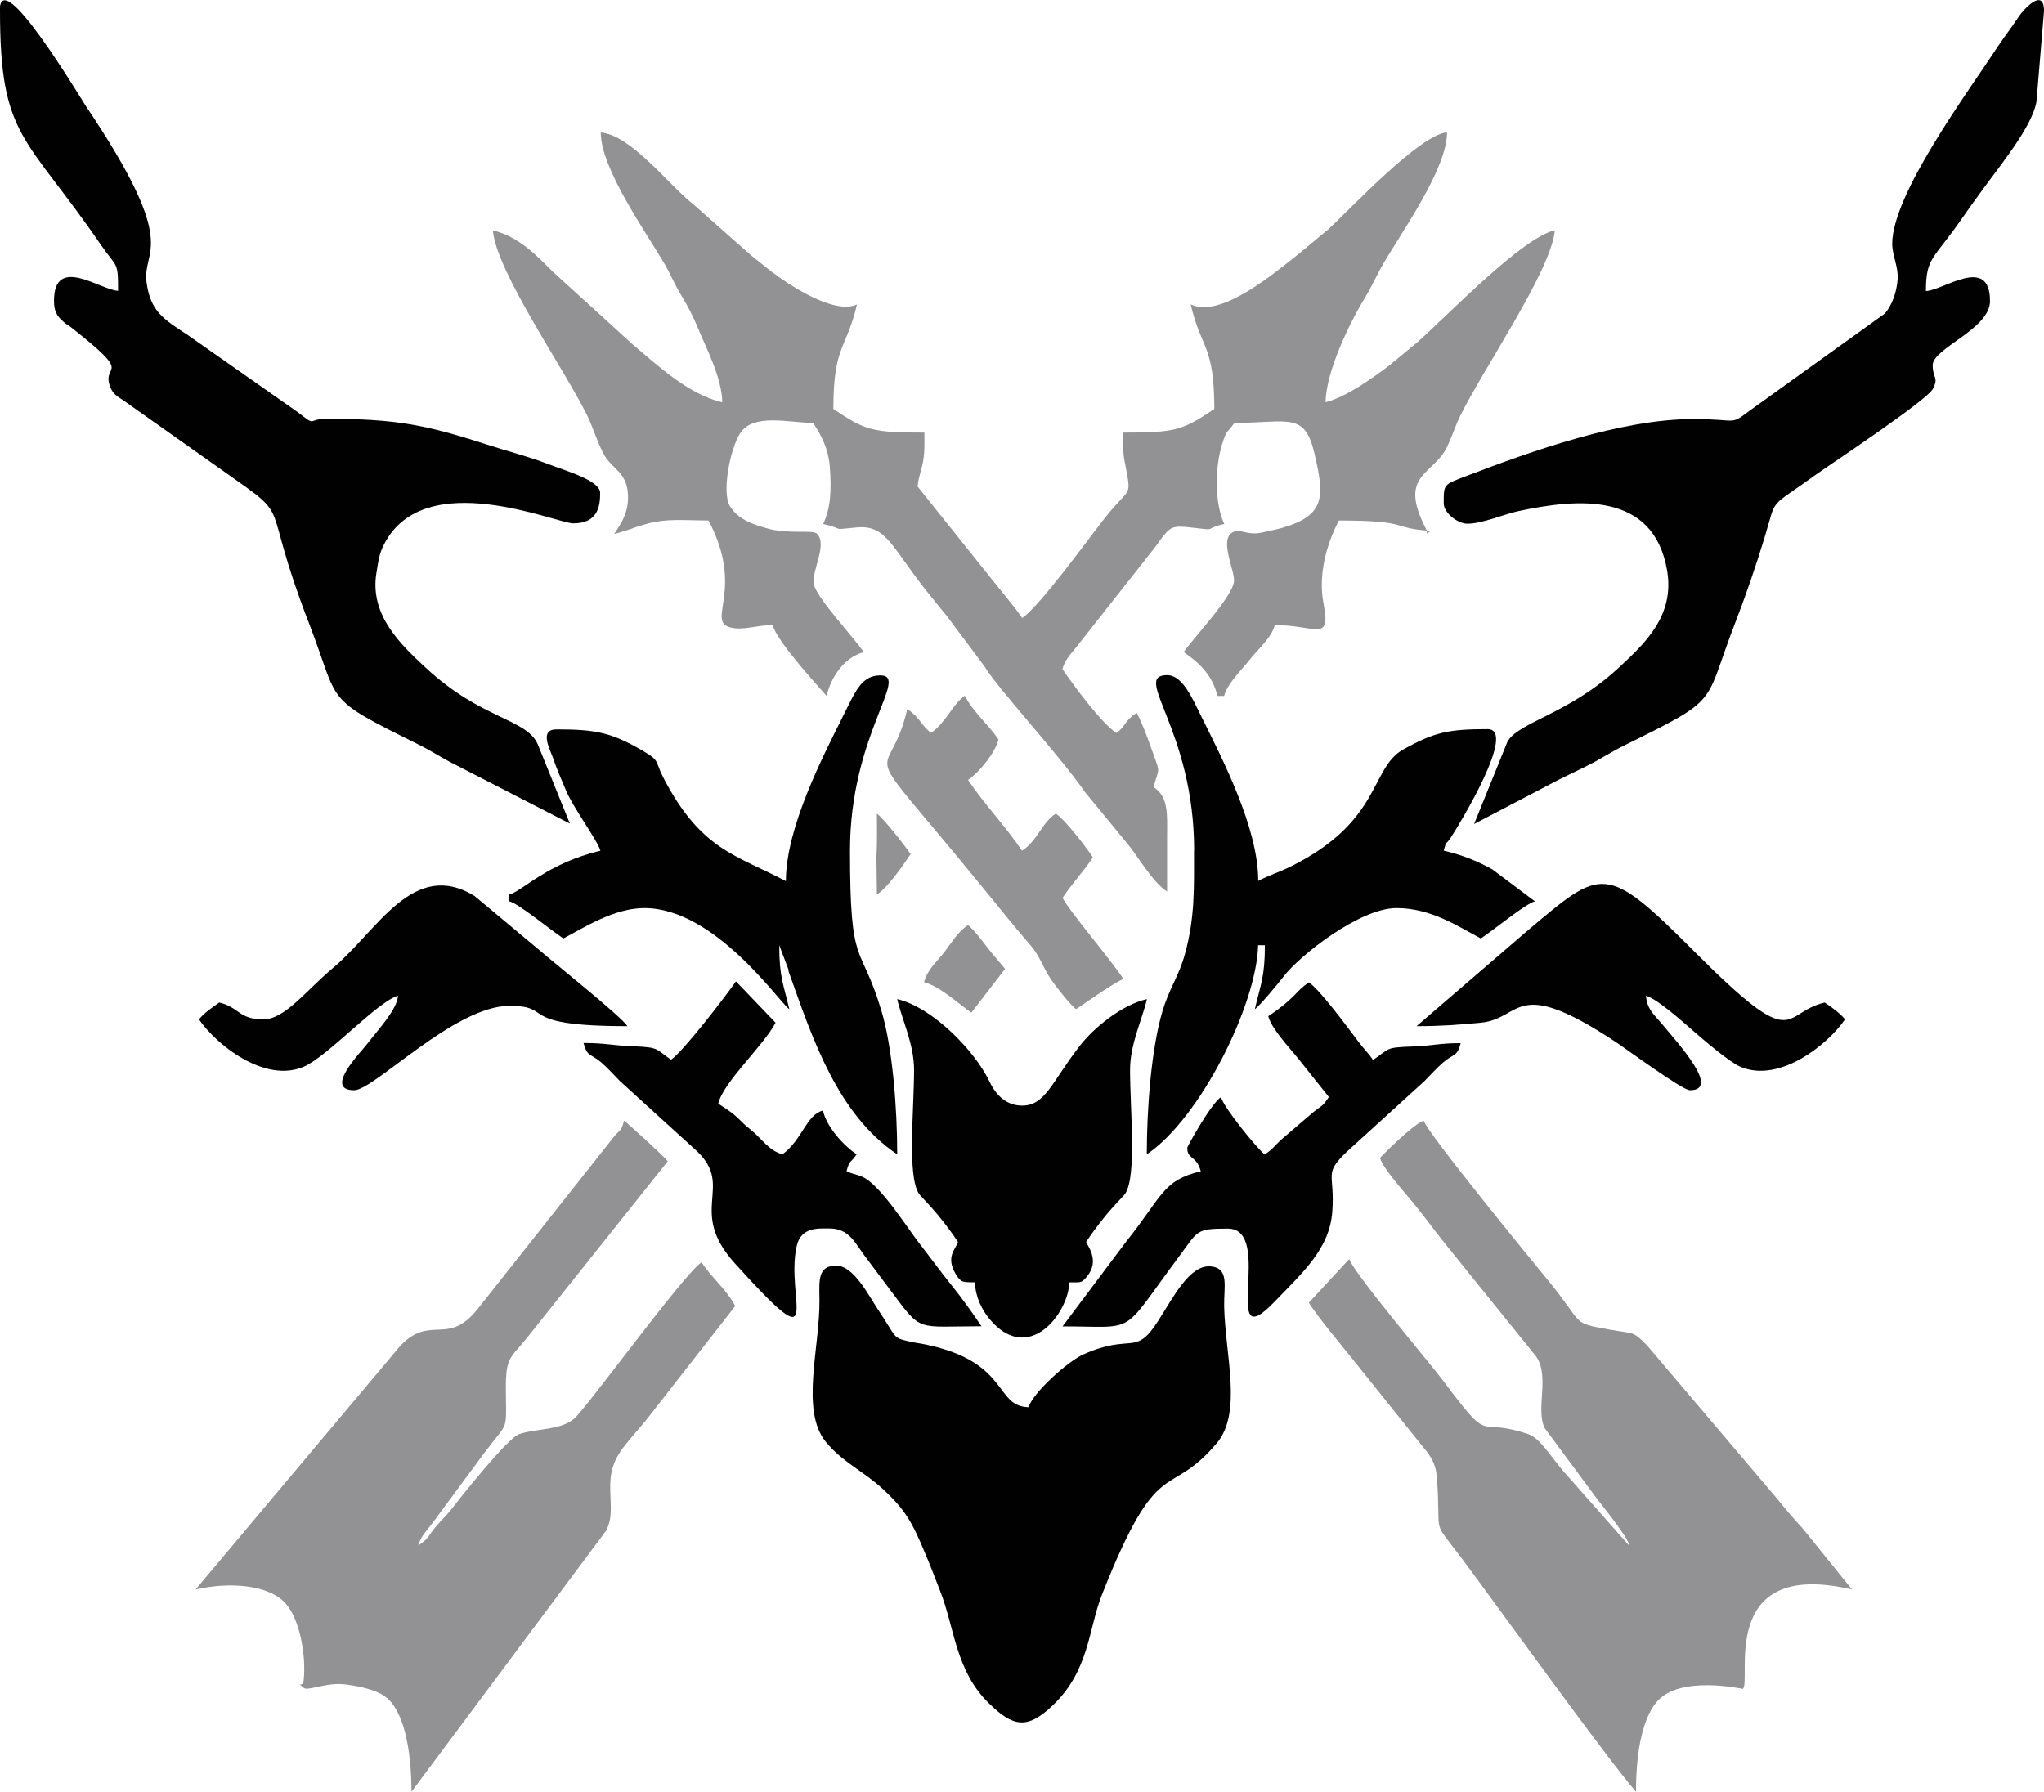 <?xml version="1.0" encoding="UTF-8"?>
<!DOCTYPE svg PUBLIC "-//W3C//DTD SVG 1.1//EN" "http://www.w3.org/Graphics/SVG/1.1/DTD/svg11.dtd">
<!-- Creator: CorelDRAW -->
<svg xmlns="http://www.w3.org/2000/svg" xml:space="preserve" width="51.308mm" height="44.979mm" version="1.1" style="shape-rendering:geometricPrecision; text-rendering:geometricPrecision; image-rendering:optimizeQuality; fill-rule:evenodd; clip-rule:evenodd"
viewBox="0 0 166.17 145.67"
 xmlns:xlink="http://www.w3.org/1999/xlink"
 xmlns:xodm="http://www.corel.com/coreldraw/odm/2003">
 <defs>
  <style type="text/css">
   <![CDATA[
    .fil1 {fill:#010101}
    .fil0 {fill:#929294}
   ]]>
  </style>
 </defs>
 <g id="Layer_x0020_1">
  <g id="_2350288560816">
   <path class="fil0" d="M115.99 43.12c-2.18,-4.13 -0.03,-4.42 1.26,-6.14 0.57,-0.76 0.93,-2.05 1.38,-3 1.81,-3.79 7.5,-11.97 7.77,-15.26 -2.69,0.63 -8.54,6.76 -11.18,9.11l-2.25 1.86c-1.22,0.93 -3.54,2.62 -5.21,3.01 0.06,-2.52 1.92,-6.4 3.24,-8.55 0.57,-0.94 0.91,-1.77 1.44,-2.68 1.48,-2.56 5.2,-7.74 5.2,-10.71 -2.22,0.18 -7.79,6.16 -9.66,7.89l-2.4 1.99c-1.84,1.44 -6.31,5.3 -8.78,4.11 0.86,3.69 1.92,3.28 1.92,8.5 -2.61,1.75 -3.15,1.92 -7.4,1.92 0,0.86 -0.05,1.54 0.11,2.36 0.58,3.09 0.53,1.86 -1.63,4.61 -1.33,1.69 -5.28,7.15 -6.7,8.11 -0.61,-0.91 -1.3,-1.68 -2.04,-2.62l-6.46 -8.07c0.07,-0.82 0.29,-1.22 0.44,-2.03 0.15,-0.82 0.11,-1.5 0.11,-2.36 -4.25,0 -4.8,-0.17 -7.4,-1.92 0,-5.22 1.06,-4.81 1.92,-8.5 -1.68,0.81 -4.94,-1.25 -6.14,-2.08 -0.98,-0.68 -1.55,-1.19 -2.47,-1.91l-4.66 -4.12c-2,-1.55 -5.08,-5.67 -7.56,-5.87 0,2.96 3.71,8.15 5.2,10.71 0.49,0.84 0.8,1.64 1.33,2.51 0.57,0.94 0.99,1.75 1.39,2.73 0.67,1.64 1.91,3.93 1.96,5.99 -2.75,-0.64 -5.25,-2.99 -7.32,-4.74l-6.46 -5.88c-1.32,-1.34 -2.82,-2.88 -4.87,-3.36 0.28,3.37 5.84,11.31 7.68,15.08 0.46,0.94 0.9,2.39 1.41,3.25 0.6,1 1.68,1.35 1.86,2.82 0.21,1.65 -0.51,2.66 -1.09,3.53 1.2,-0.28 2.08,-0.75 3.39,-0.99 1.35,-0.24 2.88,-0.1 4.28,-0.1 2.96,5.59 -0.18,8.14 1.73,8.68 1.04,0.3 2.16,-0.18 3.48,-0.18 0.36,1.33 3.51,4.75 4.39,5.76 0.36,-1.54 1.43,-3.14 3.02,-3.56 -0.78,-1.17 -3.88,-4.45 -4.06,-5.54 -0.18,-1.12 1.14,-3.22 0.25,-4.09 -0.34,-0.34 -2.24,0.06 -3.97,-0.41 -1.33,-0.36 -2.48,-0.79 -3.11,-1.85 -0.66,-1.12 0.02,-4.57 0.81,-5.86 1.05,-1.72 4,-0.89 5.96,-0.89 0.68,1.01 1.26,2.16 1.36,3.57 0.15,1.95 0.06,3.39 -0.54,4.65 1.99,0.46 0.43,0.49 2.76,0.28 2.39,-0.21 2.79,1.59 5.7,5.24 0.55,0.69 1.01,1.25 1.6,1.97l3.05 4.08c1,1.71 6.17,7.31 8.16,10.21l3.34 4.06c1.02,1.2 2.08,3.2 3.35,4.05l-0 -4.38c0.01,-1.99 0.12,-3.31 -1.1,-4.12 0.44,-1.66 0.59,-0.98 -0.1,-2.92 -0.4,-1.12 -0.79,-2.21 -1.27,-3.12 -1.04,0.69 -0.85,1.06 -1.65,1.65 -1.24,-0.83 -3.52,-3.92 -4.39,-5.21 0.19,-0.72 0.7,-1.25 1.18,-1.84l6.28 -7.97c0.35,-0.43 0.41,-0.58 0.7,-0.95 0.7,-0.88 0.94,-0.9 2.49,-0.72 2.08,0.24 0.7,0.11 2.51,-0.31 -0.76,-1.57 -0.8,-4.48 -0.18,-6.48 0.41,-1.31 0.39,-0.84 1,-1.74 4.44,0 5.72,-0.94 6.52,2.53 0.79,3.41 0.93,4.98 -2.64,6.01 -0.32,0.09 -1.74,0.42 -2.03,0.44 -1.06,0.07 -1.42,-0.4 -2,-0.08 -1.09,0.62 0.18,3.06 0.12,3.97 -0.07,1.22 -3.36,4.69 -4.09,5.77 1.3,0.87 2.36,1.93 2.74,3.56l0.55 0c0.28,-1.03 1.34,-2.02 2.04,-2.9 0.69,-0.89 1.79,-1.79 2.08,-2.86 3.32,0 4.58,1.47 3.96,-1.74 -0.46,-2.37 0.26,-4.88 1.25,-6.76 5.71,0 4.28,0.59 7.13,0.82z"/>
   <path class="fil0" d="M132.44 125.66l-5.4 -6.11c-0.99,-1.16 -1.85,-2.63 -2.8,-2.95 -4.49,-1.51 -2.77,1.18 -7.03,-4.49 -0.95,-1.26 -7.25,-8.73 -7.52,-9.75l-3.29 3.56c1.05,1.57 2.4,3.12 3.6,4.63l5.49 6.85c0.68,0.83 1.23,1.41 1.33,2.78 0.36,4.95 -0.53,3.14 2,6.5 2.33,3.1 11.7,16.15 14.18,19 0,-2.78 0.4,-5.83 1.71,-7.34 1.87,-2.17 6.95,-1.02 6.96,-1.03 0.82,-0.36 -2.24,-10.68 8.89,-8.08l-4.04 -5c-0.7,-0.74 -1.4,-1.58 -2.03,-2.36l-10.57 -12.46c-1.21,-1.25 -1.11,-0.95 -3.07,-1.31 -3.22,-0.59 -1.96,-0.3 -5.02,-4.03 -1.25,-1.52 -9.82,-11.98 -10.08,-12.95 -0.8,0.21 -3.48,2.91 -3.56,3.02 0.22,0.84 2.04,2.85 2.68,3.63 1.05,1.28 1.84,2.41 2.89,3.69l7.1 8.8c1.17,1.6 -0.05,4.3 0.72,5.86l4.2 5.67c0.6,0.79 2.49,3.09 2.7,3.88z"/>
   <path class="fil0" d="M34 125.66c0.21,-0.77 0.69,-1.2 1.17,-1.84l4.19 -5.68c1.89,-2.51 1.81,-1.73 1.77,-4.54 -0.06,-3.32 0.22,-2.99 1.73,-4.85l11.43 -14.34c-0.18,-0.27 -3.22,-3.06 -3.56,-3.29 -0.26,0.96 -0.26,0.61 -0.85,1.34l-11.02 13.93c-2.47,3.13 -3.81,0.43 -6.31,3.02l-16.65 19.82c2.62,-0.61 5.93,-0.45 7.34,1.16 1.19,1.36 1.65,4.36 1.45,6.2 -0.08,0.75 -0.7,0.01 -0,0.64 0.32,0.3 1.85,-0.5 3.48,-0.27 1.15,0.16 2.68,0.46 3.44,1.23 1.41,1.42 1.84,4.69 1.84,7.49l15.81 -21.21c0.61,-1.12 0.33,-2.24 0.35,-3.76 0.04,-2.31 1.22,-3.16 2.94,-5.28l7.22 -9.24c-0.72,-1.37 -1.85,-2.23 -2.74,-3.56 -1.47,0.98 -9.28,11.77 -10.34,12.7 -1.1,0.97 -3.05,0.79 -4.49,1.27 -0.94,0.32 -4.83,5.23 -5.46,6.05 -0.49,0.63 -0.77,0.84 -1.29,1.45 -0.7,0.83 -0.51,0.93 -1.45,1.56z"/>
   <g>
    <path class="fil1" d="M83.63 114.41c-2.82,-0.06 -1.51,-3.65 -8.34,-5.09 -0.51,-0.11 -0.89,-0.14 -1.39,-0.26 -1.37,-0.33 -0.91,-0.18 -2.56,-2.65 -0.7,-1.04 -1.93,-3.51 -3.35,-3.51 -1.52,0 -1.39,1.19 -1.37,2.74 0.05,3.85 -1.57,9.01 0.5,11.57 1.33,1.65 3.12,2.43 4.65,3.85 1.88,1.74 2.4,2.74 3.47,5.3 0.46,1.09 0.73,1.82 1.17,2.94 1.22,3.08 1.25,6.51 3.98,9.18 1.99,1.95 3.14,2.15 5.23,0.14 2.94,-2.83 2.86,-6.15 3.95,-8.93 4.65,-11.78 5.33,-7.63 9.33,-12.33 2.13,-2.5 0.7,-7.17 0.62,-11.16 -0.03,-1.63 0.44,-3.11 -1.11,-3.24 -1.71,-0.14 -3.03,2.53 -4.26,4.44 -1.88,2.94 -2.1,0.95 -6.06,2.71 -1.32,0.59 -4.16,3.17 -4.47,4.31z"/>
    <path class="fil1" d="M-0 0.89c0,10.34 2.08,10.09 8.17,18.97 1.34,1.96 1.43,1.3 1.43,3.78 -1.39,-0.03 -5.21,-2.98 -5.21,0.82 0,0.89 0.26,1.25 0.77,1.7 0.36,0.32 0.23,0.15 0.63,0.46 5.25,4.13 2.45,2.82 3.15,4.79 0.26,0.72 0.71,0.86 1.23,1.24l8.19 5.79c5.63,3.97 2.7,1.74 6.74,12.18 2.59,6.69 1.05,6 8.8,9.85 1.22,0.6 1.85,1.06 3.01,1.65l9.42 4.84 -2.61 -6.44c-0.92,-2.11 -4.58,-2.01 -9.12,-6.24 -1.95,-1.82 -4.57,-4.23 -4,-7.69 0.18,-1.12 0.24,-1.61 0.65,-2.39 3.31,-6.32 13.99,-1.65 15.35,-1.65 1.98,0 2.19,-1.35 2.19,-2.47 0,-1.01 -2.71,-1.77 -4.23,-2.35 -1.75,-0.67 -3.17,-1 -4.99,-1.59 -4.96,-1.61 -7.44,-2.09 -12.99,-2.09 -1.69,0 -0.75,0.72 -2.43,-0.58l-8.87 -6.22c-1.94,-1.29 -3.05,-1.88 -3.37,-4.32 -0.36,-2.75 2.85,-2.73 -4.91,-14.28 -0.5,-0.75 -7.02,-11.69 -7.02,-7.79z"/>
    <path class="fil1" d="M153.83 19.81c0,0.96 0.52,1.89 0.44,2.93 -0.09,1.09 -0.49,2.14 -1.05,2.76l-11.01 7.91c-1.6,1.21 -0.89,0.66 -4.55,0.66 -5.81,0 -13.07,2.57 -18.42,4.62 -1.9,0.73 -1.87,0.63 -1.87,2.24 0,0.77 1.14,1.65 1.92,1.65 1.23,0 2.98,-0.78 4.18,-1.03 4.8,-1.02 10.95,-1.6 12.06,4.83 0.64,3.72 -1.88,6 -3.96,7.93 -4.06,3.77 -8.24,4.42 -9.04,6.04l-2.69 6.64 6.12 -3.2c1.11,-0.6 1.98,-0.98 3.11,-1.55 1.18,-0.59 1.79,-1.05 3.01,-1.65 7.92,-3.92 6.36,-3.16 8.98,-9.94 0.89,-2.3 1.67,-4.58 2.39,-6.94 1.04,-3.41 0.22,-2.25 4.19,-5.13 1.03,-0.74 9.03,-6.03 9.5,-6.97 0.49,-0.96 -0.02,-0.83 -0.02,-1.92 0,-1.38 4.66,-2.93 4.66,-5.21 0,-3.8 -3.82,-0.85 -5.21,-0.82 0,-2.76 0.62,-2.56 2.91,-5.87 0.58,-0.84 0.99,-1.4 1.6,-2.24 1.47,-2.04 4.15,-5.26 4.48,-7.31l0.61 -7.34c0,-2 -1.7,-0.08 -2.04,0.43 -0.64,0.97 -1.06,1.47 -1.69,2.42 -2.51,3.81 -8.61,12.05 -8.61,16.07z"/>
    <path class="fil1" d="M63.89 71.64c-4,-2.12 -6.9,-2.5 -9.96,-8.41 -0.71,-1.38 -0.25,-1.36 -1.66,-2.18 -2.55,-1.49 -3.83,-1.75 -7.03,-1.75 -1.42,0 -0.54,1.6 -0.32,2.23 0.39,1.11 0.71,1.83 1.1,2.75 0.56,1.36 2.57,4.07 2.79,4.89 -4.27,0.99 -6.37,3.29 -7.4,3.56l0 0.55c0.77,0.2 3.27,2.27 4.39,3.02 1.65,-0.87 4.12,-2.47 6.58,-2.47 5.73,0 10.9,7.57 11.79,8.23 -0.47,-2.03 -0.82,-2.59 -0.82,-5.21l0.74 1.95c0.08,0.45 -0.06,-0.06 0.13,0.49 1.85,5.19 3.89,11.33 8.72,14.56 0,-3.78 -0.38,-8.64 -1.27,-11.62 -1.71,-5.75 -2.57,-3.2 -2.57,-13.06 0,-9.45 4.9,-14.26 2.47,-14.26 -1.52,0 -2.03,1.3 -2.93,3.1 -1.79,3.58 -4.75,9.3 -4.75,13.62z"/>
    <path class="fil1" d="M97.07 69.17c0,3.01 0.08,5.38 -0.72,8.33 -0.52,1.92 -1.27,2.78 -1.85,4.73 -0.89,2.98 -1.27,7.84 -1.27,11.62 4.32,-2.89 8.94,-12.16 9.05,-17l0.55 0c0,2.62 -0.35,3.18 -0.82,5.21 0.42,-0.31 1.86,-2.04 2.31,-2.63 1.36,-1.78 6.24,-5.6 9.21,-5.6 2.82,0 5.02,1.5 6.86,2.47 1.12,-0.75 3.62,-2.81 4.39,-3.02l-3.45 -2.59c-1.25,-0.7 -2.5,-1.19 -3.96,-1.53 0.24,-0.91 0.12,-0.37 0.58,-1.07 0.72,-1.1 5.41,-8.81 2.99,-8.81 -3.18,0 -4.34,0.25 -6.85,1.65 -2.73,1.52 -1.73,5.82 -9.14,9.51 -0.96,0.48 -1.79,0.72 -2.66,1.18 0,-4.34 -2.92,-9.92 -4.66,-13.44 -0.7,-1.41 -1.5,-3.29 -2.74,-3.29 -2.93,0 2.19,4.39 2.19,14.26z"/>
    <path class="fil1" d="M74.31 86.99c0,3.21 -0.56,8.55 0.38,10.04 0.24,0.37 1.48,1.4 3.19,3.94 -0.15,0.56 -1.05,1.19 -0.17,2.64 0.42,0.69 0.58,0.63 1.55,0.65 0.03,1.19 0.58,2.24 1.16,2.95 3.18,3.86 6.46,-0.47 6.51,-2.95 0.94,-0.02 0.95,0.11 1.44,-0.48 1.08,-1.31 0.01,-2.52 -0.07,-2.81 1.7,-2.54 2.95,-3.57 3.19,-3.94 0.93,-1.49 0.38,-6.83 0.38,-10.04 0,-2.11 0.96,-4 1.37,-5.76 -2.08,0.48 -4.35,2.36 -5.49,3.84 -2.26,2.93 -2.77,4.82 -4.66,4.82 -1.23,0 -2.1,-0.8 -2.63,-1.92 -1.26,-2.65 -4.74,-6.1 -7.52,-6.74 0.41,1.76 1.37,3.65 1.37,5.76z"/>
    <path class="fil1" d="M103.1 82.61c0.28,1.04 1.66,2.49 2.38,3.38l2.55 3.2c-0.52,0.78 -0.49,0.63 -1.25,1.22l-2.66 2.28c-0.56,0.54 -0.67,0.75 -1.3,1.17 -0.6,-0.44 -3.33,-3.8 -3.56,-4.66 -0.84,0.56 -2.74,4.03 -2.74,4.11 0,1 0.74,0.59 1.1,1.92 -3.12,0.73 -3.13,2.05 -6.07,5.72l-5.17 6.89c6.19,0 4.61,0.84 9.44,-5.64 1.6,-2.14 1.35,-2.31 4,-2.31 3.84,0 -0.72,10.65 3.77,5.97 2.35,-2.44 4.5,-4.33 4.72,-7.35 0.23,-3.15 -0.75,-3.01 1.17,-4.86l6.32 -5.75c0.53,-0.53 0.96,-1.03 1.51,-1.51 0.88,-0.76 1.13,-0.42 1.44,-1.58 -1.75,0 -2.37,0.22 -3.84,0.27 -2.38,0.08 -1.88,0.16 -3.29,1.1 -0.4,-0.6 -0.7,-0.84 -1.22,-1.53 -0.87,-1.16 -3.12,-4.2 -3.99,-4.78 -1.12,0.75 -1.06,1.25 -3.29,2.74z"/>
    <path class="fil1" d="M54.57 86.17c-1.22,-0.82 -0.9,-1.03 -3.01,-1.1 -1.65,-0.05 -2.28,-0.27 -4.12,-0.27 0.31,1.16 0.55,0.82 1.44,1.58 0.55,0.47 0.98,0.97 1.51,1.51l6.32 5.75c2.97,2.88 -0.83,4.78 3.01,9.05 7.58,8.41 4.08,2.88 5.05,-1.39 0.36,-1.57 1.79,-1.42 2.69,-1.42 1.55,0 2.07,1.19 2.78,2.15 0.78,1.05 1.43,1.9 2.23,2.98 2.51,3.35 1.94,2.82 7.32,2.82 -0.76,-1.13 -1.56,-2.25 -2.43,-3.33 -0.95,-1.18 -1.66,-2.18 -2.62,-3.41 -1,-1.28 -3.23,-4.86 -4.7,-5.44 -0.59,-0.23 -0.7,-0.18 -1.22,-0.43 0.27,-1 0.29,-0.57 0.82,-1.37 -1.03,-0.69 -2.42,-2.18 -2.74,-3.56 -1.37,0.37 -1.66,2.37 -3.29,3.56 -1.15,-0.31 -1.69,-1.31 -2.63,-2.04 -0.57,-0.45 -0.65,-0.6 -1.15,-1.05 -0.49,-0.44 -0.94,-0.69 -1.44,-1.03 0.41,-1.75 3.66,-4.68 4.66,-6.58l-3.22 -3.36c-0.81,1.17 -4.31,5.73 -5.28,6.37z"/>
    <path class="fil1" d="M21.39 82.88c-1.98,0 -1.95,-0.99 -3.56,-1.37 -0.48,0.32 -1.32,0.92 -1.65,1.37 1.31,1.95 5.28,5.23 8.51,3.85 1.96,-0.84 6.02,-5.33 7.67,-5.77 -0.09,1.13 -1.58,2.71 -2.58,4 -0.47,0.61 -3.49,3.68 -0.98,3.68 1.6,0 8.15,-6.86 12.61,-6.86 3.78,0 0.33,1.65 9.6,1.65 -0.56,-0.84 -6.1,-5.25 -7.06,-6.1l-5.38 -4.49c-5,-3.04 -7.89,2.84 -11.49,5.85 -2.22,1.86 -3.92,4.19 -5.68,4.19z"/>
    <path class="fil1" d="M115.17 83.43c2.02,0 3.35,-0.11 5.2,-0.28 3.4,-0.3 2.67,-3.96 11.03,1.6 0.86,0.57 5.37,3.89 5.98,3.89 2.55,0 -0.97,-3.82 -2.28,-5.4 -0.61,-0.74 -1.19,-1.14 -1.29,-2.28 0.91,0.24 2.98,2.11 3.78,2.8 0.82,0.72 3,2.59 3.89,2.97 3.23,1.38 7.2,-1.9 8.51,-3.85 -0.33,-0.45 -1.16,-1.05 -1.65,-1.37 -3.6,0.84 -2.14,4.34 -10.63,-4.18 -7.19,-7.22 -7.5,-6.73 -13.42,-1.76l-9.14 7.87z"/>
   </g>
   <path class="fil0" d="M75.68 59.57c-0.78,-0.57 -0.85,-1.2 -1.92,-1.92 -1.57,6.74 -4.6,1.36 6.1,14.47 1.37,1.68 2.55,3.15 3.97,4.8 0.74,0.87 0.97,1.78 1.64,2.75 0.39,0.57 1.58,2.07 2.01,2.38 1.32,-0.88 2.38,-1.69 3.84,-2.47 -1.23,-1.84 -4.32,-5.41 -4.94,-6.58 0.8,-1.2 1.7,-2.14 2.47,-3.29 -0.57,-0.86 -2.23,-3.04 -3.02,-3.56 -1.19,0.79 -1.42,2.13 -2.74,3.02 -1.37,-2.04 -3.02,-3.71 -4.39,-5.76 0.89,-0.6 2.22,-2.21 2.47,-3.29 -0.85,-1.26 -2.01,-2.17 -2.74,-3.56 -1.02,0.75 -1.55,2.22 -2.74,3.02z"/>
   <path class="fil0" d="M75.13 79.86c1.34,0.36 2.77,1.75 3.84,2.47l2.74 -3.56c-0.53,-0.62 -0.93,-1.08 -1.49,-1.8 -0.42,-0.54 -1.1,-1.45 -1.53,-1.76 -0.84,0.57 -1.31,1.41 -1.92,2.2 -0.61,0.8 -1.35,1.36 -1.65,2.46z"/>
   <path class="fil0" d="M71.29 72.73c0.91,-0.61 2.1,-2.33 2.74,-3.29 -0.44,-0.66 -2.19,-2.89 -2.74,-3.29 0,1.17 0.03,2.36 -0.04,3.53l0.04 3.06z"/>
   <polygon class="fil0" points="115.99,43.12 115.99,43.39 116.31,43.17 "/>
  </g>
 </g>
</svg>
